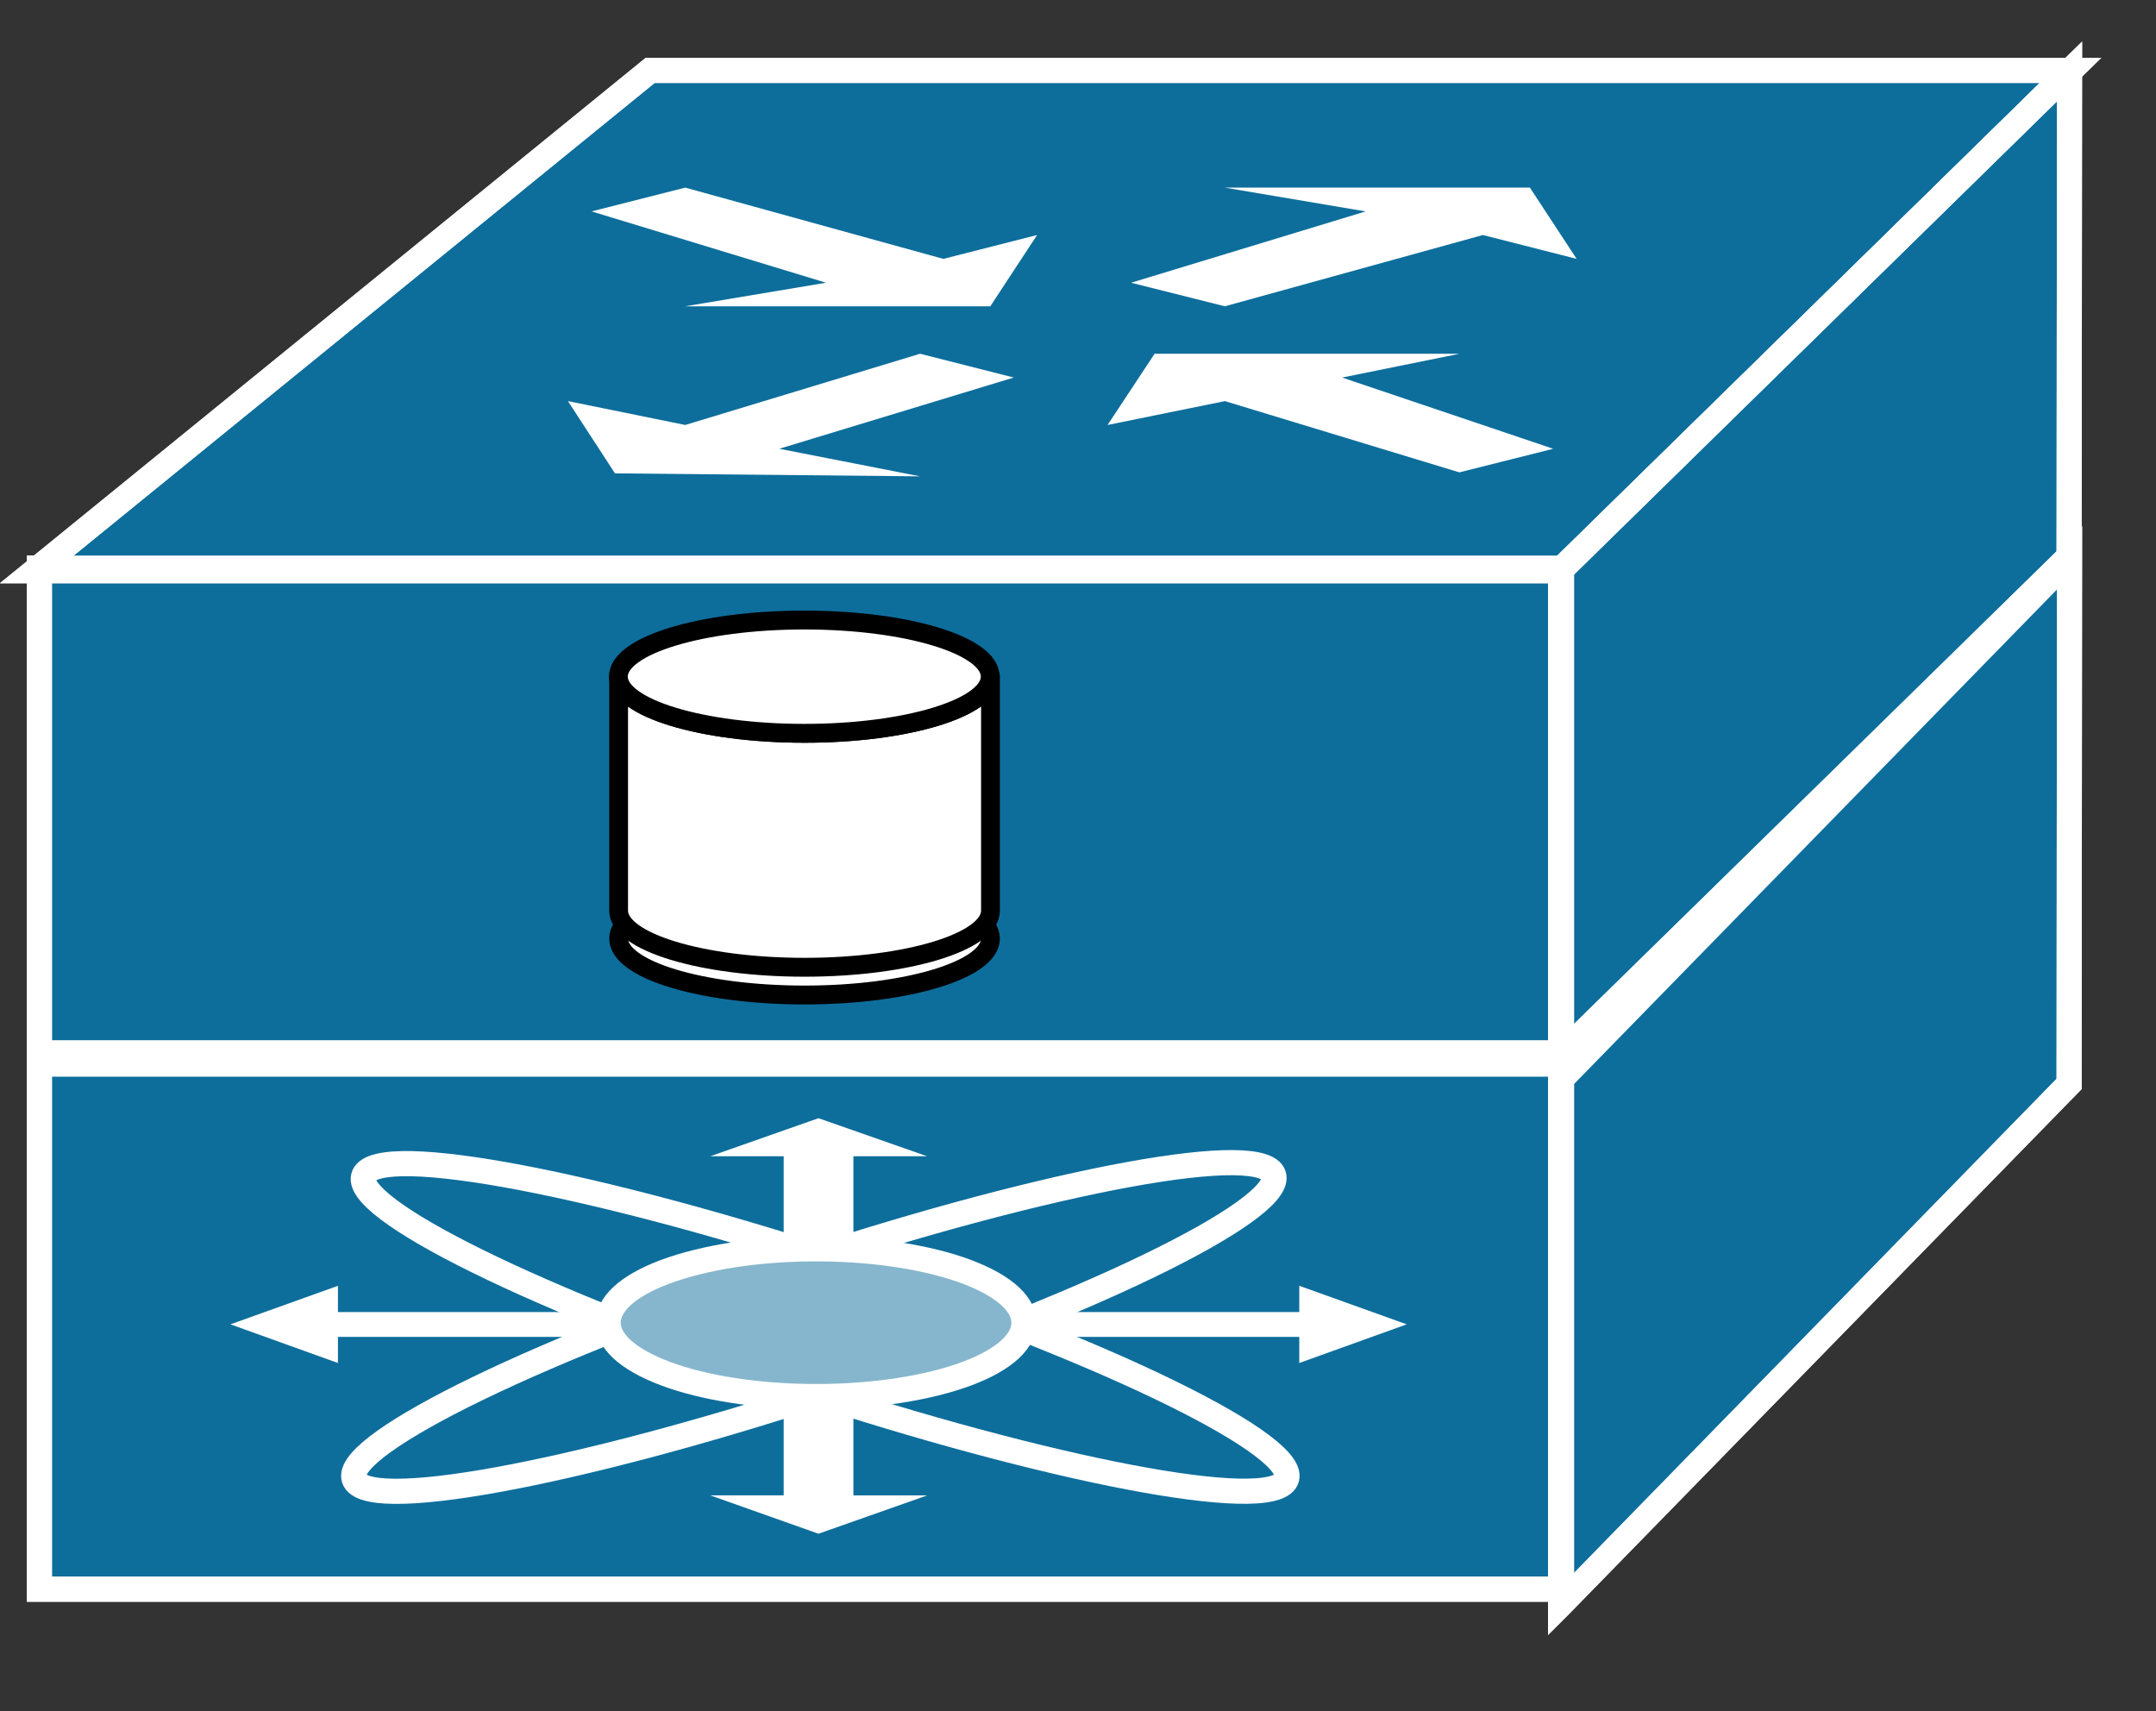 <?xml version="1.0" encoding="UTF-8"?>
<svg xmlns="http://www.w3.org/2000/svg" xmlns:xlink="http://www.w3.org/1999/xlink" width="252pt" height="200pt" viewBox="0 0 252 200" version="1.1">
<rect x="0" y="0" width="252" height="200" fill="#333333" stroke="none"/>
<g id="surface1">
<path style=" stroke:none;fill-rule:nonzero;fill:rgb(5.098%,43.137%,61.176%);fill-opacity:1;" d="M 4.605 124.383 L 182.543 124.383 L 182.543 66.418 L 4.605 66.418 Z M 4.605 124.383 "/>
<path style=" stroke:none;fill-rule:nonzero;fill:rgb(5.098%,43.137%,61.176%);fill-opacity:1;" d="M 4.121 66.707 L 76.004 8.23 L 242.031 8.23 L 182.371 66.699 L 4.121 66.699 "/>
<path style=" stroke:none;fill-rule:nonzero;fill:rgb(5.098%,43.137%,61.176%);fill-opacity:1;" d="M 182.426 126.223 L 241.863 65.352 L 241.914 8.34 L 182.418 66.617 L 182.418 126.223 "/>
<path style=" stroke:none;fill-rule:nonzero;fill:rgb(5.098%,43.137%,61.176%);fill-opacity:1;" d="M 4.605 185.758 L 182.543 185.758 L 182.543 123.09 L 4.605 123.09 Z M 4.605 185.758 "/>
<path style=" stroke:none;fill-rule:nonzero;fill:rgb(5.098%,43.137%,61.176%);fill-opacity:1;" d="M 182.426 187.566 L 241.863 126.707 L 241.914 65.008 L 182.418 123.289 L 182.418 187.566 "/>
<path style=" stroke:none;fill-rule:nonzero;fill:rgb(5.098%,43.137%,61.176%);fill-opacity:1;" d="M 4.605 124.383 L 182.543 124.383 L 182.543 66.418 L 4.605 66.418 Z M 4.605 124.383 "/>
<path style="fill:none;stroke-width:0.5;stroke-linecap:butt;stroke-linejoin:miter;stroke:rgb(100%,100%,100%);stroke-opacity:1;stroke-miterlimit:4;" d="M 0.786 21.145 L 31.148 21.145 L 31.148 11.29 L 0.786 11.29 Z M 0.786 21.145 " transform="matrix(5.86,0,0,5.882,0,0)"/>
<path style=" stroke:none;fill-rule:nonzero;fill:rgb(5.098%,43.137%,61.176%);fill-opacity:1;" d="M 4.121 66.707 L 76.004 8.23 L 242.031 8.23 L 182.371 66.699 L 4.121 66.699 "/>
<path style="fill:none;stroke-width:0.5;stroke-linecap:butt;stroke-linejoin:miter;stroke:rgb(100%,100%,100%);stroke-opacity:1;stroke-miterlimit:4;" d="M 0.703 11.34 L 12.969 1.398 L 41.299 1.398 L 31.119 11.34 Z M 0.703 11.34 " transform="matrix(5.86,0,0,5.882,0,0)"/>
<path style=" stroke:none;fill-rule:nonzero;fill:rgb(5.098%,43.137%,61.176%);fill-opacity:1;" d="M 182.426 126.223 L 241.863 65.352 L 241.914 8.34 L 182.418 66.617 L 182.418 126.223 "/>
<path style="fill:none;stroke-width:0.5;stroke-linecap:butt;stroke-linejoin:miter;stroke:rgb(100%,100%,100%);stroke-opacity:1;stroke-miterlimit:4;" d="M 31.128 21.457 L 41.27 11.11 L 41.279 1.419 L 31.127 11.325 L 31.127 21.457 Z M 31.128 21.457 " transform="matrix(5.86,0,0,5.882,0,0)"/>
<path style="fill-rule:nonzero;fill:rgb(5.098%,43.137%,61.176%);fill-opacity:1;stroke-width:0.5;stroke-linecap:butt;stroke-linejoin:miter;stroke:rgb(100%,100%,100%);stroke-opacity:1;stroke-miterlimit:4;" d="M 0.786 31.579 L 31.148 31.579 L 31.148 20.925 L 0.786 20.925 Z M 0.786 31.579 " transform="matrix(5.86,0,0,5.882,0,0)"/>
<path style=" stroke:none;fill-rule:nonzero;fill:rgb(5.098%,43.137%,61.176%);fill-opacity:1;" d="M 182.426 187.566 L 241.863 126.707 L 241.914 65.008 L 182.418 123.289 L 182.418 187.566 "/>
<path style="fill:none;stroke-width:0.5;stroke-linecap:butt;stroke-linejoin:miter;stroke:rgb(100%,100%,100%);stroke-opacity:1;stroke-miterlimit:4;" d="M 31.128 31.887 L 41.27 21.54 L 41.279 11.052 L 31.127 20.958 L 31.127 31.888 Z M 31.128 31.887 " transform="matrix(5.86,0,0,5.882,0,0)"/>
<path style="fill:none;stroke-width:0.5;stroke-linecap:butt;stroke-linejoin:miter;stroke:rgb(100%,100%,100%);stroke-opacity:1;stroke-miterlimit:4;" d="M 0.786 21.145 L 31.148 21.145 L 31.148 11.29 L 0.786 11.29 Z M 0.786 21.145 " transform="matrix(5.86,0,0,5.882,0,0)"/>
<path style="fill:none;stroke-width:0.5;stroke-linecap:butt;stroke-linejoin:miter;stroke:rgb(100%,100%,100%);stroke-opacity:1;stroke-miterlimit:4;" d="M 0.703 11.34 L 12.969 1.398 L 41.299 1.398 L 31.119 11.34 Z M 0.703 11.34 " transform="matrix(5.86,0,0,5.882,0,0)"/>
<path style="fill:none;stroke-width:0.5;stroke-linecap:butt;stroke-linejoin:miter;stroke:rgb(100%,100%,100%);stroke-opacity:1;stroke-miterlimit:4;" d="M 31.128 21.457 L 41.27 11.11 L 41.279 1.419 L 31.127 11.325 L 31.127 21.457 Z M 31.128 21.457 " transform="matrix(5.86,0,0,5.882,0,0)"/>
<path style="fill:none;stroke-width:0.5;stroke-linecap:butt;stroke-linejoin:miter;stroke:rgb(100%,100%,100%);stroke-opacity:1;stroke-miterlimit:4;" d="M 0.786 31.579 L 31.148 31.579 L 31.148 20.925 L 0.786 20.925 Z M 0.786 31.579 " transform="matrix(5.86,0,0,5.882,0,0)"/>
<path style="fill:none;stroke-width:0.5;stroke-linecap:butt;stroke-linejoin:miter;stroke:rgb(100%,100%,100%);stroke-opacity:1;stroke-miterlimit:4;" d="M 31.128 31.887 L 41.27 21.54 L 41.279 11.052 L 31.127 20.958 L 31.127 31.888 Z M 31.128 31.887 " transform="matrix(5.86,0,0,5.882,0,0)"/>
<path style=" stroke:none;fill-rule:nonzero;fill:rgb(100%,100%,100%);fill-opacity:1;" d="M 132.207 33.047 L 143.164 35.801 L 173.324 27.469 L 184.281 30.258 L 178.82 21.93 L 143.164 21.93 L 159.617 24.711 L 132.207 33.047 M 69.137 24.711 L 80.094 21.93 L 110.258 30.258 L 121.219 27.469 L 115.75 35.801 L 80.094 35.801 L 96.551 33.047 L 69.137 24.707 M 181.535 52.457 L 170.574 55.211 L 143.172 46.883 L 129.457 49.672 L 134.953 41.348 L 170.586 41.348 L 156.871 44.129 L 181.547 52.457 M 118.5 44.129 L 107.539 41.348 L 80.094 49.672 L 66.383 46.883 L 71.879 55.328 L 107.539 55.676 L 91.082 52.453 L 118.5 44.125 M 94.059 116.312 C 106.051 116.312 115.781 113.352 115.781 109.699 C 115.781 106.023 106.051 103.066 94.059 103.066 C 82.035 103.066 72.312 106.023 72.312 109.699 C 72.312 113.352 82.039 116.305 94.055 116.305 "/>
<path style="fill:none;stroke-width:0.375;stroke-linecap:round;stroke-linejoin:round;stroke:rgb(0%,0%,0%);stroke-opacity:1;stroke-miterlimit:4;" d="M 16.05 19.772 C 18.096 19.772 19.756 19.27 19.756 18.65 C 19.756 18.025 18.096 17.521 16.05 17.521 C 13.998 17.521 12.339 18.025 12.339 18.65 C 12.339 19.27 13.999 19.772 16.049 19.772 Z M 16.05 19.772 " transform="matrix(5.86,0,0,5.882,0,0)"/>
<path style=" stroke:none;fill-rule:nonzero;fill:rgb(100%,100%,100%);fill-opacity:1;" d="M 115.781 79.082 C 115.781 82.73 106.051 85.719 94.059 85.719 C 82.035 85.719 72.312 82.73 72.312 79.082 L 72.312 106.457 C 72.312 110.105 82.039 113.059 94.055 113.059 C 106.051 113.059 115.781 110.102 115.781 106.457 L 115.781 79.082 "/>
<path style="fill:none;stroke-width:0.375;stroke-linecap:round;stroke-linejoin:round;stroke:rgb(0%,0%,0%);stroke-opacity:1;stroke-miterlimit:4;" d="M 19.756 13.445 C 19.756 14.065 18.096 14.572 16.05 14.572 C 13.998 14.572 12.339 14.065 12.339 13.445 L 12.339 18.097 C 12.339 18.717 13.999 19.221 16.049 19.221 C 18.096 19.221 19.756 18.717 19.756 18.097 Z M 19.756 13.445 " transform="matrix(5.86,0,0,5.882,0,0)"/>
<path style=" stroke:none;fill-rule:nonzero;fill:rgb(100%,100%,100%);fill-opacity:1;" d="M 94.031 85.719 C 106.023 85.719 115.75 82.73 115.75 79.082 C 115.75 75.434 106.023 72.477 94.031 72.477 C 82.012 72.477 72.281 75.434 72.281 79.082 C 72.281 82.73 82.012 85.719 94.023 85.719 "/>
<path style="fill:none;stroke-width:0.375;stroke-linecap:round;stroke-linejoin:round;stroke:rgb(0%,0%,0%);stroke-opacity:1;stroke-miterlimit:4;" d="M 16.045 14.572 C 18.091 14.572 19.751 14.065 19.751 13.445 C 19.751 12.825 18.091 12.321 16.045 12.321 C 13.994 12.321 12.334 12.825 12.334 13.445 C 12.334 14.065 13.994 14.572 16.044 14.572 Z M 16.045 14.572 " transform="matrix(5.86,0,0,5.882,0,0)"/>
<path style="fill:none;stroke-width:0.5;stroke-linecap:round;stroke-linejoin:round;stroke:rgb(100%,100%,100%);stroke-opacity:1;stroke-miterlimit:4;" d="M 0.786 21.09 L 31.147 21.09 " transform="matrix(5.86,0,0,5.882,0,0)"/>
<path style=" stroke:none;fill-rule:nonzero;fill:rgb(100%,100%,100%);fill-opacity:1;" d="M 72.77 153.359 L 39.5 153.359 L 39.5 150.289 L 26.934 154.793 L 39.5 159.312 L 39.5 156.258 L 72.773 156.258 L 72.773 153.359 M 91.598 162.957 L 91.598 174.781 L 83.012 174.781 L 95.668 179.266 L 108.367 174.789 L 99.75 174.789 L 99.75 162.957 L 91.598 162.957 M 91.598 147.02 L 91.598 135.148 L 83.012 135.148 L 95.668 130.699 L 108.367 135.148 L 99.75 135.148 L 99.75 147.02 L 91.598 147.02 M 118.586 156.258 L 151.863 156.258 L 151.863 159.312 L 164.422 154.793 L 151.863 150.289 L 151.863 153.359 L 118.586 153.359 L 118.586 156.258 "/>
<path style="fill:none;stroke-width:0.5;stroke-linecap:butt;stroke-linejoin:miter;stroke:rgb(100%,100%,100%);stroke-opacity:1;stroke-miterlimit:4;" d="M 25.464 29.552 C 24.4 29.948 19.503 28.854 14.526 27.102 C 9.551 25.349 6.386 23.606 7.451 23.205 C 8.52 22.805 13.418 23.903 18.394 25.655 C 23.364 27.41 26.534 29.152 25.464 29.552 Z M 25.464 29.552 " transform="matrix(5.86,0,0,5.882,0,0)"/>
<path style="fill:none;stroke-width:0.5;stroke-linecap:butt;stroke-linejoin:miter;stroke:rgb(100%,100%,100%);stroke-opacity:1;stroke-miterlimit:4;" d="M 25.181 23.176 C 26.309 23.552 23.212 25.29 18.271 27.052 C 13.325 28.816 8.409 29.938 7.285 29.562 C 6.158 29.182 9.252 27.448 14.194 25.686 C 19.136 23.918 24.058 22.8 25.181 23.176 Z M 25.181 23.176 " transform="matrix(5.86,0,0,5.882,0,0)"/>
<path style=" stroke:none;fill-rule:nonzero;fill:rgb(52.549%,71.373%,80.392%);fill-opacity:1;" d="M 109.344 161.688 C 120.332 158.965 122.988 153.559 115.285 149.652 C 107.598 145.746 92.453 144.801 81.473 147.535 C 70.453 150.258 67.789 155.652 75.496 159.566 C 83.184 163.469 98.32 164.418 109.344 161.688 "/>
<path style="fill:none;stroke-width:0.5;stroke-linecap:butt;stroke-linejoin:miter;stroke:rgb(100%,100%,100%);stroke-opacity:1;stroke-miterlimit:4;" d="M 18.658 27.487 C 20.533 27.023 20.986 26.106 19.672 25.441 C 18.36 24.777 15.776 24.616 13.902 25.08 C 12.022 25.543 11.567 26.462 12.882 27.126 C 14.194 27.79 16.777 27.951 18.658 27.487 Z M 18.658 27.487 " transform="matrix(5.86,0,0,5.882,0,0)"/>
</g>
</svg>
